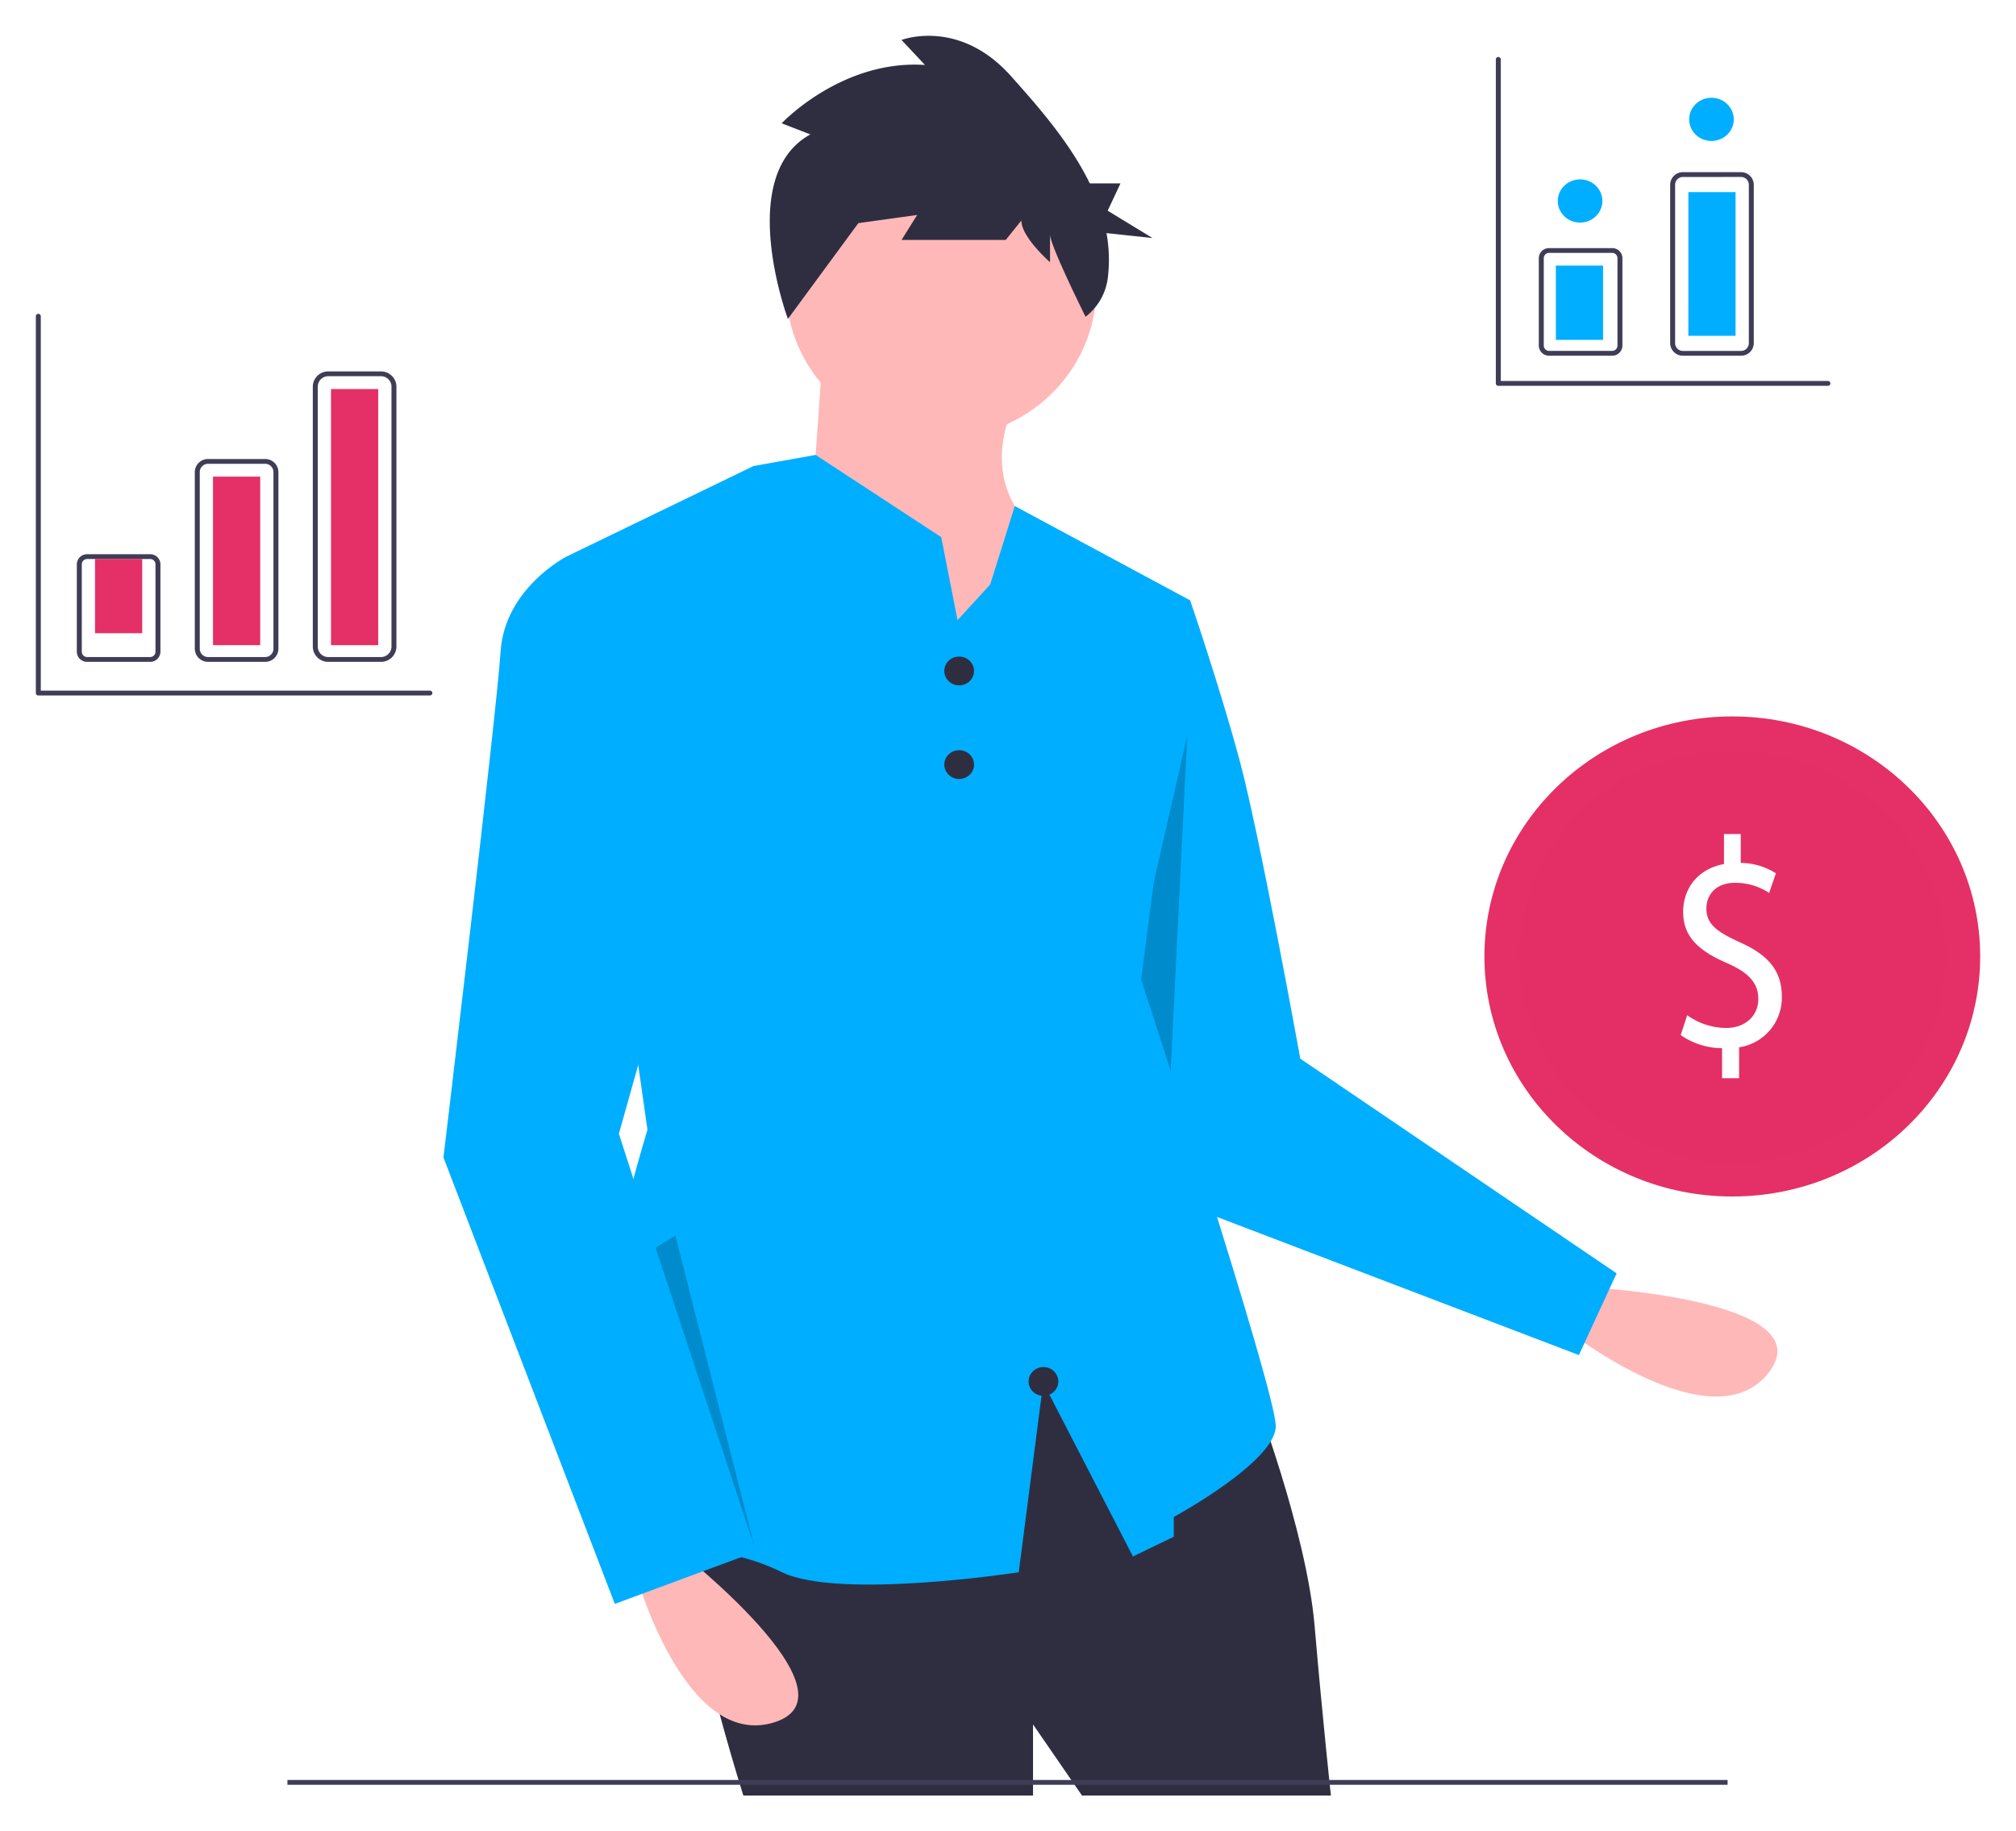 <svg xmlns="http://www.w3.org/2000/svg" xmlns:xlink="http://www.w3.org/1999/xlink" width="506.339" height="460.046" viewBox="0 0 506.339 460.046">
  <defs>
    <filter id="Path_458" x="384.239" y="314.282" width="71.172" height="45.537" filterUnits="userSpaceOnUse">
      <feOffset dy="3" input="SourceAlpha"/>
      <feGaussianBlur stdDeviation="3" result="blur"/>
      <feFlood flood-opacity="0.161"/>
      <feComposite operator="in" in2="blur"/>
      <feComposite in="SourceGraphic"/>
    </filter>
    <filter id="Path_459" x="258.141" y="138.836" width="156.88" height="210.563" filterUnits="userSpaceOnUse">
      <feOffset dy="3" input="SourceAlpha"/>
      <feGaussianBlur stdDeviation="3" result="blur-2"/>
      <feFlood flood-opacity="0.161"/>
      <feComposite operator="in" in2="blur-2"/>
      <feComposite in="SourceGraphic"/>
    </filter>
    <filter id="Path_460" x="266.146" y="175.832" width="46.015" height="138.595" filterUnits="userSpaceOnUse">
      <feOffset dy="3" input="SourceAlpha"/>
      <feGaussianBlur stdDeviation="3" result="blur-3"/>
      <feFlood flood-opacity="0.161"/>
      <feComposite operator="in" in2="blur-3"/>
      <feComposite in="SourceGraphic"/>
    </filter>
    <filter id="Path_461" x="163.466" y="327.908" width="179.796" height="132.138" filterUnits="userSpaceOnUse">
      <feOffset dy="3" input="SourceAlpha"/>
      <feGaussianBlur stdDeviation="3" result="blur-4"/>
      <feFlood flood-opacity="0.161"/>
      <feComposite operator="in" in2="blur-4"/>
      <feComposite in="SourceGraphic"/>
    </filter>
    <filter id="Ellipse_37" x="188.458" y="25.691" width="95.881" height="93.43" filterUnits="userSpaceOnUse">
      <feOffset dy="3" input="SourceAlpha"/>
      <feGaussianBlur stdDeviation="3" result="blur-5"/>
      <feFlood flood-opacity="0.161"/>
      <feComposite operator="in" in2="blur-5"/>
      <feComposite in="SourceGraphic"/>
    </filter>
    <filter id="Path_462" x="194.607" y="79.286" width="76.411" height="112.288" filterUnits="userSpaceOnUse">
      <feOffset dy="3" input="SourceAlpha"/>
      <feGaussianBlur stdDeviation="3" result="blur-6"/>
      <feFlood flood-opacity="0.161"/>
      <feComposite operator="in" in2="blur-6"/>
      <feComposite in="SourceGraphic"/>
    </filter>
    <filter id="Path_463" x="133.123" y="105.282" width="196.302" height="301.775" filterUnits="userSpaceOnUse">
      <feOffset dy="3" input="SourceAlpha"/>
      <feGaussianBlur stdDeviation="3" result="blur-7"/>
      <feFlood flood-opacity="0.161"/>
      <feComposite operator="in" in2="blur-7"/>
      <feComposite in="SourceGraphic"/>
    </filter>
    <filter id="Path_464" x="150.543" y="380.014" width="58.947" height="62.404" filterUnits="userSpaceOnUse">
      <feOffset dy="3" input="SourceAlpha"/>
      <feGaussianBlur stdDeviation="3" result="blur-8"/>
      <feFlood flood-opacity="0.161"/>
      <feComposite operator="in" in2="blur-8"/>
      <feComposite in="SourceGraphic"/>
    </filter>
    <filter id="Path_465" x="102.38" y="130.896" width="95.881" height="281.014" filterUnits="userSpaceOnUse">
      <feOffset dy="3" input="SourceAlpha"/>
      <feGaussianBlur stdDeviation="3" result="blur-9"/>
      <feFlood flood-opacity="0.161"/>
      <feComposite operator="in" in2="blur-9"/>
      <feComposite in="SourceGraphic"/>
    </filter>
    <filter id="Ellipse_38" x="228.17" y="155.934" width="25.471" height="25.236" filterUnits="userSpaceOnUse">
      <feOffset dy="3" input="SourceAlpha"/>
      <feGaussianBlur stdDeviation="3" result="blur-10"/>
      <feFlood flood-opacity="0.161"/>
      <feComposite operator="in" in2="blur-10"/>
      <feComposite in="SourceGraphic"/>
    </filter>
    <filter id="Ellipse_39" x="228.17" y="179.45" width="25.471" height="25.236" filterUnits="userSpaceOnUse">
      <feOffset dy="3" input="SourceAlpha"/>
      <feGaussianBlur stdDeviation="3" result="blur-11"/>
      <feFlood flood-opacity="0.161"/>
      <feComposite operator="in" in2="blur-11"/>
      <feComposite in="SourceGraphic"/>
    </filter>
    <filter id="Ellipse_40" x="249.337" y="334.415" width="25.471" height="25.236" filterUnits="userSpaceOnUse">
      <feOffset dy="3" input="SourceAlpha"/>
      <feGaussianBlur stdDeviation="3" result="blur-12"/>
      <feFlood flood-opacity="0.161"/>
      <feComposite operator="in" in2="blur-12"/>
      <feComposite in="SourceGraphic"/>
    </filter>
    <filter id="Path_466" x="184.331" y="0" width="114.135" height="89.117" filterUnits="userSpaceOnUse">
      <feOffset dy="3" input="SourceAlpha"/>
      <feGaussianBlur stdDeviation="3" result="blur-13"/>
      <feFlood flood-opacity="0.161"/>
      <feComposite operator="in" in2="blur-13"/>
      <feComposite in="SourceGraphic"/>
    </filter>
    <filter id="Ellipse_41" x="363.826" y="170.971" width="142.513" height="138.595" filterUnits="userSpaceOnUse">
      <feOffset dy="3" input="SourceAlpha"/>
      <feGaussianBlur stdDeviation="3" result="blur-14"/>
      <feFlood flood-opacity="0.161"/>
      <feComposite operator="in" in2="blur-14"/>
      <feComposite in="SourceGraphic"/>
    </filter>
    <filter id="Ellipse_42" x="372.542" y="179.413" width="125.081" height="121.712" filterUnits="userSpaceOnUse">
      <feOffset dy="3" input="SourceAlpha"/>
      <feGaussianBlur stdDeviation="3" result="blur-15"/>
      <feFlood flood-opacity="0.161"/>
      <feComposite operator="in" in2="blur-15"/>
      <feComposite in="SourceGraphic"/>
    </filter>
    <filter id="Path_467" x="413.125" y="200.517" width="43.401" height="79.352" filterUnits="userSpaceOnUse">
      <feOffset dy="3" input="SourceAlpha"/>
      <feGaussianBlur stdDeviation="3" result="blur-16"/>
      <feFlood flood-opacity="0.161"/>
      <feComposite operator="in" in2="blur-16"/>
      <feComposite in="SourceGraphic"/>
    </filter>
    <filter id="Path_468" x="155.644" y="301.369" width="42.899" height="96.387" filterUnits="userSpaceOnUse">
      <feOffset dy="3" input="SourceAlpha"/>
      <feGaussianBlur stdDeviation="3" result="blur-17"/>
      <feFlood flood-opacity="0.161"/>
      <feComposite operator="in" in2="blur-17"/>
      <feComposite in="SourceGraphic"/>
    </filter>
    <filter id="Path_469" x="10.293" y="130.221" width="39.001" height="45.038" filterUnits="userSpaceOnUse">
      <feOffset dy="3" input="SourceAlpha"/>
      <feGaussianBlur stdDeviation="3" result="blur-18"/>
      <feFlood flood-opacity="0.161"/>
      <feComposite operator="in" in2="blur-18"/>
      <feComposite in="SourceGraphic"/>
    </filter>
    <filter id="Path_470" x="39.927" y="106.303" width="39.001" height="68.956" filterUnits="userSpaceOnUse">
      <feOffset dy="3" input="SourceAlpha"/>
      <feGaussianBlur stdDeviation="3" result="blur-19"/>
      <feFlood flood-opacity="0.161"/>
      <feComposite operator="in" in2="blur-19"/>
      <feComposite in="SourceGraphic"/>
    </filter>
    <filter id="Path_471" x="69.562" y="84.298" width="39.001" height="90.96" filterUnits="userSpaceOnUse">
      <feOffset dy="3" input="SourceAlpha"/>
      <feGaussianBlur stdDeviation="3" result="blur-20"/>
      <feFlood flood-opacity="0.161"/>
      <feComposite operator="in" in2="blur-20"/>
      <feComposite in="SourceGraphic"/>
    </filter>
    <filter id="Rectangle_401" x="44.501" y="110.732" width="29.854" height="60.335" filterUnits="userSpaceOnUse">
      <feOffset dy="3" input="SourceAlpha"/>
      <feGaussianBlur stdDeviation="3" result="blur-21"/>
      <feFlood flood-opacity="0.161"/>
      <feComposite operator="in" in2="blur-21"/>
      <feComposite in="SourceGraphic"/>
    </filter>
    <filter id="Path_478" x="74.135" y="88.728" width="29.854" height="82.339" filterUnits="userSpaceOnUse">
      <feOffset dy="3" input="SourceAlpha"/>
      <feGaussianBlur stdDeviation="3" result="blur-22"/>
      <feFlood flood-opacity="0.161"/>
      <feComposite operator="in" in2="blur-22"/>
      <feComposite in="SourceGraphic"/>
    </filter>
    <filter id="Path_472" x="366.69" y="5.308" width="102.046" height="100.608" filterUnits="userSpaceOnUse">
      <feOffset dy="3" input="SourceAlpha"/>
      <feGaussianBlur stdDeviation="3" result="blur-23"/>
      <feFlood flood-opacity="0.161"/>
      <feComposite operator="in" in2="blur-23"/>
      <feComposite in="SourceGraphic"/>
    </filter>
    <filter id="Path_473" x="0" y="69.827" width="117.61" height="113.873" filterUnits="userSpaceOnUse">
      <feOffset dy="3" input="SourceAlpha"/>
      <feGaussianBlur stdDeviation="3" result="blur-24"/>
      <feFlood flood-opacity="0.161"/>
      <feComposite operator="in" in2="blur-24"/>
      <feComposite in="SourceGraphic"/>
    </filter>
    <filter id="Path_474" x="377.485" y="53.322" width="39.001" height="45.037" filterUnits="userSpaceOnUse">
      <feOffset dy="3" input="SourceAlpha"/>
      <feGaussianBlur stdDeviation="3" result="blur-25"/>
      <feFlood flood-opacity="0.161"/>
      <feComposite operator="in" in2="blur-25"/>
      <feComposite in="SourceGraphic"/>
    </filter>
    <filter id="Path_475" x="410.481" y="34.251" width="39.001" height="64.108" filterUnits="userSpaceOnUse">
      <feOffset dy="3" input="SourceAlpha"/>
      <feGaussianBlur stdDeviation="3" result="blur-26"/>
      <feFlood flood-opacity="0.161"/>
      <feComposite operator="in" in2="blur-26"/>
      <feComposite in="SourceGraphic"/>
    </filter>
    <filter id="Rectangle_403" x="381.774" y="57.721" width="29.854" height="36.656" filterUnits="userSpaceOnUse">
      <feOffset dy="3" input="SourceAlpha"/>
      <feGaussianBlur stdDeviation="3" result="blur-27"/>
      <feFlood flood-opacity="0.161"/>
      <feComposite operator="in" in2="blur-27"/>
      <feComposite in="SourceGraphic"/>
    </filter>
    <filter id="Rectangle_404" x="415.055" y="39.257" width="29.854" height="54.096" filterUnits="userSpaceOnUse">
      <feOffset dy="3" input="SourceAlpha"/>
      <feGaussianBlur stdDeviation="3" result="blur-28"/>
      <feFlood flood-opacity="0.161"/>
      <feComposite operator="in" in2="blur-28"/>
      <feComposite in="SourceGraphic"/>
    </filter>
    <filter id="Ellipse_43" x="382.255" y="36.06" width="29.206" height="28.854" filterUnits="userSpaceOnUse">
      <feOffset dy="3" input="SourceAlpha"/>
      <feGaussianBlur stdDeviation="3" result="blur-29"/>
      <feFlood flood-opacity="0.161"/>
      <feComposite operator="in" in2="blur-29"/>
      <feComposite in="SourceGraphic"/>
    </filter>
    <filter id="Ellipse_44" x="415.251" y="15.559" width="29.206" height="28.854" filterUnits="userSpaceOnUse">
      <feOffset dy="3" input="SourceAlpha"/>
      <feGaussianBlur stdDeviation="3" result="blur-30"/>
      <feFlood flood-opacity="0.161"/>
      <feComposite operator="in" in2="blur-30"/>
      <feComposite in="SourceGraphic"/>
    </filter>
  </defs>
  <g id="undraw_personal_finance_tqcd" transform="translate(9 6)">
    <g transform="matrix(1, 0, 0, 1, -9, -6)" filter="url(#Path_458)">
      <path id="Path_458-2" data-name="Path 458" d="M829.694,604.414s60.414,3.025,46.342,21.445-51.047-10.805-51.047-10.805Z" transform="translate(-431.75 -284.13)" fill="#ffb8b8"/>
    </g>
    <g transform="matrix(1, 0, 0, 1, -9, -6)" filter="url(#Path_459)">
      <path id="Path_459-2" data-name="Path 459" d="M641.913,313.448l12.3,2.977s7.173,20.843,12.3,39.7,15.371,75.43,15.371,75.43l79.445,53.926-9.475,20.53-105.836-40.4-23.569-89.636Z" transform="translate(-355.3 -168.61)" fill="#00aeff"/>
    </g>
    <g transform="matrix(1, 0, 0, 1, -9, -6)" filter="url(#Path_460)">
      <path id="Path_460-2" data-name="Path 460" d="M450.535,291.607l-4.583,92.958,9.564,27.637L427.5,392.3Z" transform="translate(-152.35 -109.77)" opacity="0.2"/>
    </g>
    <g transform="matrix(1, 0, 0, 1, -9, -6)" filter="url(#Path_461)">
      <path id="Path_461-2" data-name="Path 461" d="M612.7,639.915s13.322,34.738,15.371,58.558,4.1,42.678,4.1,42.678H569.656l-12.3-17.865V741.15H484.6s-20.495-64.512-12.3-72.452,86.079-41.685,86.079-41.685Z" transform="translate(-297.9 -293.1)" fill="#2f2e41"/>
    </g>
    <rect id="Rectangle_399" data-name="Rectangle 399" width="361.71" height="1.206" transform="translate(63.19 441.142)" fill="#3f3d56"/>
    <g transform="matrix(1, 0, 0, 1, -9, -6)" filter="url(#Ellipse_37)">
      <ellipse id="Ellipse_37-2" data-name="Ellipse 37" cx="38.94" cy="37.715" rx="38.94" ry="37.715" transform="translate(197.46 31.69)" fill="#ffb8b8"/>
    </g>
    <g transform="matrix(1, 0, 0, 1, -9, -6)" filter="url(#Path_462)">
      <path id="Path_462-2" data-name="Path 462" d="M523.464,214.688l-3.074,43.67,38.94,50.618,19.471-47.64s-17.421-10.918-7.173-33.745Z" transform="translate(-316.78 -129.4)" fill="#ffb8b8"/>
    </g>
    <g transform="matrix(1, 0, 0, 1, -9, -6)" filter="url(#Path_463)">
      <path id="Path_463-2" data-name="Path 463" d="M599.933,501.764c0,8.936-25.619,22.829-25.619,22.829v4.962l-10.247,4.963L541.524,490.85l-6.145,47.635s-45.092,6.952-59.436,0-21.522-3.968-42.017-10.914,8.2-100.245,8.2-100.245L421.631,283.415l44.775-21.683,2.36-1.146,6.157-1.1,9.438-1.688,31.545,20.652,2.54,12.9,1.563,7.941,8.193-8.936,6.188-19.711,44.028,23.685-12.3,95.276S599.933,492.834,599.933,501.764Z" transform="translate(-279.51 -146.52)" fill="#00aeff"/>
    </g>
    <g transform="matrix(1, 0, 0, 1, -9, -6)" filter="url(#Path_464)">
      <path id="Path_464-2" data-name="Path 464" d="M459.859,713.428S507,750.151,484.453,757.1s-34.841-37.715-34.841-37.715Z" transform="translate(-290.07 -327.41)" fill="#ffb8b8"/>
    </g>
    <g transform="matrix(1, 0, 0, 1, -9, -6)" filter="url(#Path_465)">
      <path id="Path_465-2" data-name="Path 465" d="M413.24,302.265l-10.247-1.985s-15.371,7.94-16.4,23.82-14.346,127.04-14.346,127.04l43.039,112.153,34.841-12.9L416.314,445.185l25.619-91.31Z" transform="translate(-260.87 -163.38)" fill="#00aeff"/>
    </g>
    <g transform="matrix(1, 0, 0, 1, -9, -6)" filter="url(#Ellipse_38)">
      <ellipse id="Ellipse_38-2" data-name="Ellipse 38" cx="3.735" cy="3.618" rx="3.735" ry="3.618" transform="translate(237.17 161.93)" fill="#2f2e41"/>
    </g>
    <g transform="matrix(1, 0, 0, 1, -9, -6)" filter="url(#Ellipse_39)">
      <ellipse id="Ellipse_39-2" data-name="Ellipse 39" cx="3.735" cy="3.618" rx="3.735" ry="3.618" transform="translate(237.17 185.45)" fill="#2f2e41"/>
    </g>
    <g transform="matrix(1, 0, 0, 1, -9, -6)" filter="url(#Ellipse_40)">
      <ellipse id="Ellipse_40-2" data-name="Ellipse 40" cx="3.735" cy="3.618" rx="3.735" ry="3.618" transform="translate(258.34 340.41)" fill="#2f2e41"/>
    </g>
    <g transform="matrix(1, 0, 0, 1, -9, -6)" filter="url(#Path_466)">
      <path id="Path_466-2" data-name="Path 466" d="M514.075,107.965l-7.2-2.791s15.051-16.049,35.991-14.654l-5.889-6.28s14.4-5.582,27.484,9.071c6.88,7.7,14.84,16.757,19.8,26.957h7.709l-3.217,6.861,11.261,6.862-11.558-1.232a37.146,37.146,0,0,1,.314,11.381,14.617,14.617,0,0,1-5.568,9.633h0s-8.927-17.9-8.927-20.688v6.978s-7.2-6.28-7.2-10.467l-3.926,4.884H536.979l3.926-6.28-15.051,2.093,5.89-7.676-23.3,31.7S495.1,118.432,514.075,107.965Z" transform="translate(-310.55 -77.2)" fill="#2f2e41"/>
    </g>
    <g transform="matrix(1, 0, 0, 1, -9, -6)" filter="url(#Ellipse_41)">
      <ellipse id="Ellipse_41-2" data-name="Ellipse 41" cx="62.256" cy="60.298" rx="62.256" ry="60.298" transform="translate(372.83 176.97)" fill="#e43066"/>
    </g>
    <g transform="matrix(1, 0, 0, 1, -9, -6)" filter="url(#Ellipse_42)">
      <ellipse id="Ellipse_42-2" data-name="Ellipse 42" cx="53.541" cy="51.856" rx="53.541" ry="51.856" transform="translate(381.54 185.41)" fill="#e43066" opacity="0.1"/>
    </g>
    <g transform="matrix(1, 0, 0, 1, -9, -6)" filter="url(#Path_467)">
      <path id="Path_467-2" data-name="Path 467" d="M881.778,477.094v-7.547a18.487,18.487,0,0,1-10.391-3.288l1.63-5.007a16.966,16.966,0,0,0,9.78,3.213c4.822,0,8.082-3.064,8.082-7.323,0-4.11-2.649-6.651-7.675-8.893C876.277,445.26,872,441.822,872,435.321c0-6.2,4.007-10.91,10.256-12.031v-7.548h4.211v7.249a16.908,16.908,0,0,1,8.829,2.615l-1.7,4.932A15.354,15.354,0,0,0,885.038,428c-5.229,0-7.2,3.437-7.2,6.427,0,3.886,2.513,5.829,8.422,8.519,7,3.138,10.527,7.024,10.527,13.675a12.607,12.607,0,0,1-10.731,12.7v7.772Z" transform="translate(-449.26 -209.23)" fill="#fff"/>
    </g>
    <g transform="matrix(1, 0, 0, 1, -9, -6)" filter="url(#Path_468)">
      <path id="Path_468-2" data-name="Path 468" d="M250.005,502.858l24.9,75.332L254.982,499.8Z" transform="translate(-85.36 -192.43)" opacity="0.2"/>
    </g>
    <g transform="matrix(1, 0, 0, 1, -9, -6)" filter="url(#Path_469)">
      <path id="Path_469-2" data-name="Path 469" d="M242.737,326.2h-15.8a2.561,2.561,0,0,1-2.6-2.516v-22a2.561,2.561,0,0,1,2.6-2.516h15.8a2.561,2.561,0,0,1,2.6,2.516v22A2.561,2.561,0,0,1,242.737,326.2Zm-15.8-25.831a1.334,1.334,0,0,0-1.353,1.31v22a1.334,1.334,0,0,0,1.353,1.31h15.8a1.334,1.334,0,0,0,1.353-1.31v-22a1.334,1.334,0,0,0-1.353-1.31Z" transform="translate(-205.04 -162.94)" fill="#3f3d56"/>
    </g>
    <g transform="matrix(1, 0, 0, 1, -9, -6)" filter="url(#Path_470)">
      <path id="Path_470-2" data-name="Path 470" d="M289.571,310.449H275.3a3.316,3.316,0,0,1-3.364-3.258V262.752a3.316,3.316,0,0,1,3.364-3.258h14.273a3.316,3.316,0,0,1,3.364,3.258V307.19A3.316,3.316,0,0,1,289.571,310.449ZM275.3,260.7a2.089,2.089,0,0,0-2.119,2.052V307.19a2.089,2.089,0,0,0,2.119,2.052h14.273a2.089,2.089,0,0,0,2.119-2.052V262.752a2.089,2.089,0,0,0-2.119-2.052Z" transform="translate(-223.01 -147.19)" fill="#3f3d56"/>
    </g>
    <g transform="matrix(1, 0, 0, 1, -9, -6)" filter="url(#Path_471)">
      <path id="Path_471-2" data-name="Path 471" d="M336.621,295.96H323.45a3.86,3.86,0,0,1-3.915-3.792V226.792A3.86,3.86,0,0,1,323.45,223h13.171a3.86,3.86,0,0,1,3.915,3.792v65.376A3.86,3.86,0,0,1,336.621,295.96Zm-13.17-71.754a2.632,2.632,0,0,0-2.67,2.586v65.376a2.632,2.632,0,0,0,2.67,2.586h13.171a2.632,2.632,0,0,0,2.67-2.586V226.792a2.632,2.632,0,0,0-2.67-2.586Z" transform="translate(-240.97 -132.7)" fill="#3f3d56"/>
    </g>
    <rect id="Rectangle_400" data-name="Rectangle 400" width="11.854" height="18.656" transform="translate(14.867 134.411)" fill="#e43066"/>
    <g transform="matrix(1, 0, 0, 1, -9, -6)" filter="url(#Rectangle_401)">
      <rect id="Rectangle_401-2" data-name="Rectangle 401" width="11.854" height="42.335" transform="translate(53.5 116.73)" fill="#e43066"/>
    </g>
    <g transform="matrix(1, 0, 0, 1, -9, -6)" filter="url(#Path_478)">
      <path id="Path_478-2" data-name="Path 478" d="M0,0H11.854V64.339H0Z" transform="translate(83.14 94.73)" fill="#e43066"/>
    </g>
    <g transform="matrix(1, 0, 0, 1, -9, -6)" filter="url(#Path_472)">
      <path id="Path_472-2" data-name="Path 472" d="M880.225,174.608h-82.8a.613.613,0,0,1-.622-.6V92.6a.623.623,0,0,1,1.245,0v80.8h82.179a.6.6,0,1,1,0,1.206Z" transform="translate(-421.11 -80.69)" fill="#3f3d56"/>
    </g>
    <g transform="matrix(1, 0, 0, 1, -9, -6)" filter="url(#Path_473)">
      <path id="Path_473-2" data-name="Path 473" d="M306.789,294.873H208.424a.613.613,0,0,1-.623-.6V199.6a.623.623,0,0,1,1.245,0v94.064h97.743a.6.6,0,1,1,0,1.206Z" transform="translate(-198.8 -123.17)" fill="#3f3d56"/>
    </g>
    <g transform="matrix(1, 0, 0, 1, -9, -6)" filter="url(#Path_474)">
      <path id="Path_474-2" data-name="Path 474" d="M832.543,198.665H816.738a2.561,2.561,0,0,1-2.6-2.516v-22a2.561,2.561,0,0,1,2.6-2.516h15.8a2.561,2.561,0,0,1,2.6,2.516v22a2.561,2.561,0,0,1-2.6,2.516Zm-15.805-25.831a1.334,1.334,0,0,0-1.353,1.31v22a1.334,1.334,0,0,0,1.353,1.31h15.8a1.334,1.334,0,0,0,1.353-1.31v-22a1.334,1.334,0,0,0-1.353-1.31Z" transform="translate(-427.65 -112.31)" fill="#3f3d56"/>
    </g>
    <g transform="matrix(1, 0, 0, 1, -9, -6)" filter="url(#Path_475)">
      <path id="Path_475-2" data-name="Path 475" d="M884.913,186.108H870.366a3.181,3.181,0,0,1-3.227-3.126V143.126A3.181,3.181,0,0,1,870.366,140h14.547a3.181,3.181,0,0,1,3.227,3.126v39.856A3.181,3.181,0,0,1,884.913,186.108Zm-14.547-44.9a1.954,1.954,0,0,0-1.982,1.92v39.856a1.954,1.954,0,0,0,1.982,1.92h14.547a1.954,1.954,0,0,0,1.982-1.92V143.126a1.954,1.954,0,0,0-1.982-1.92Z" transform="translate(-447.66 -99.75)" fill="#3f3d56"/>
    </g>
    <g transform="matrix(1, 0, 0, 1, -9, -6)" filter="url(#Rectangle_403)">
      <rect id="Rectangle_403-2" data-name="Rectangle 403" width="11.854" height="18.656" transform="translate(390.77 63.72)" fill="#00aeff"/>
    </g>
    <g transform="matrix(1, 0, 0, 1, -9, -6)" filter="url(#Rectangle_404)">
      <rect id="Rectangle_404-2" data-name="Rectangle 404" width="11.854" height="36.096" transform="translate(424.05 45.26)" fill="#00aeff"/>
    </g>
    <g transform="matrix(1, 0, 0, 1, -9, -6)" filter="url(#Ellipse_43)">
      <ellipse id="Ellipse_43-2" data-name="Ellipse 43" cx="5.603" cy="5.427" rx="5.603" ry="5.427" transform="translate(391.25 42.06)" fill="#00aeff"/>
    </g>
    <g transform="matrix(1, 0, 0, 1, -9, -6)" filter="url(#Ellipse_44)">
      <ellipse id="Ellipse_44-2" data-name="Ellipse 44" cx="5.603" cy="5.427" rx="5.603" ry="5.427" transform="translate(424.25 21.56)" fill="#00aeff"/>
    </g>
  </g>
</svg>
